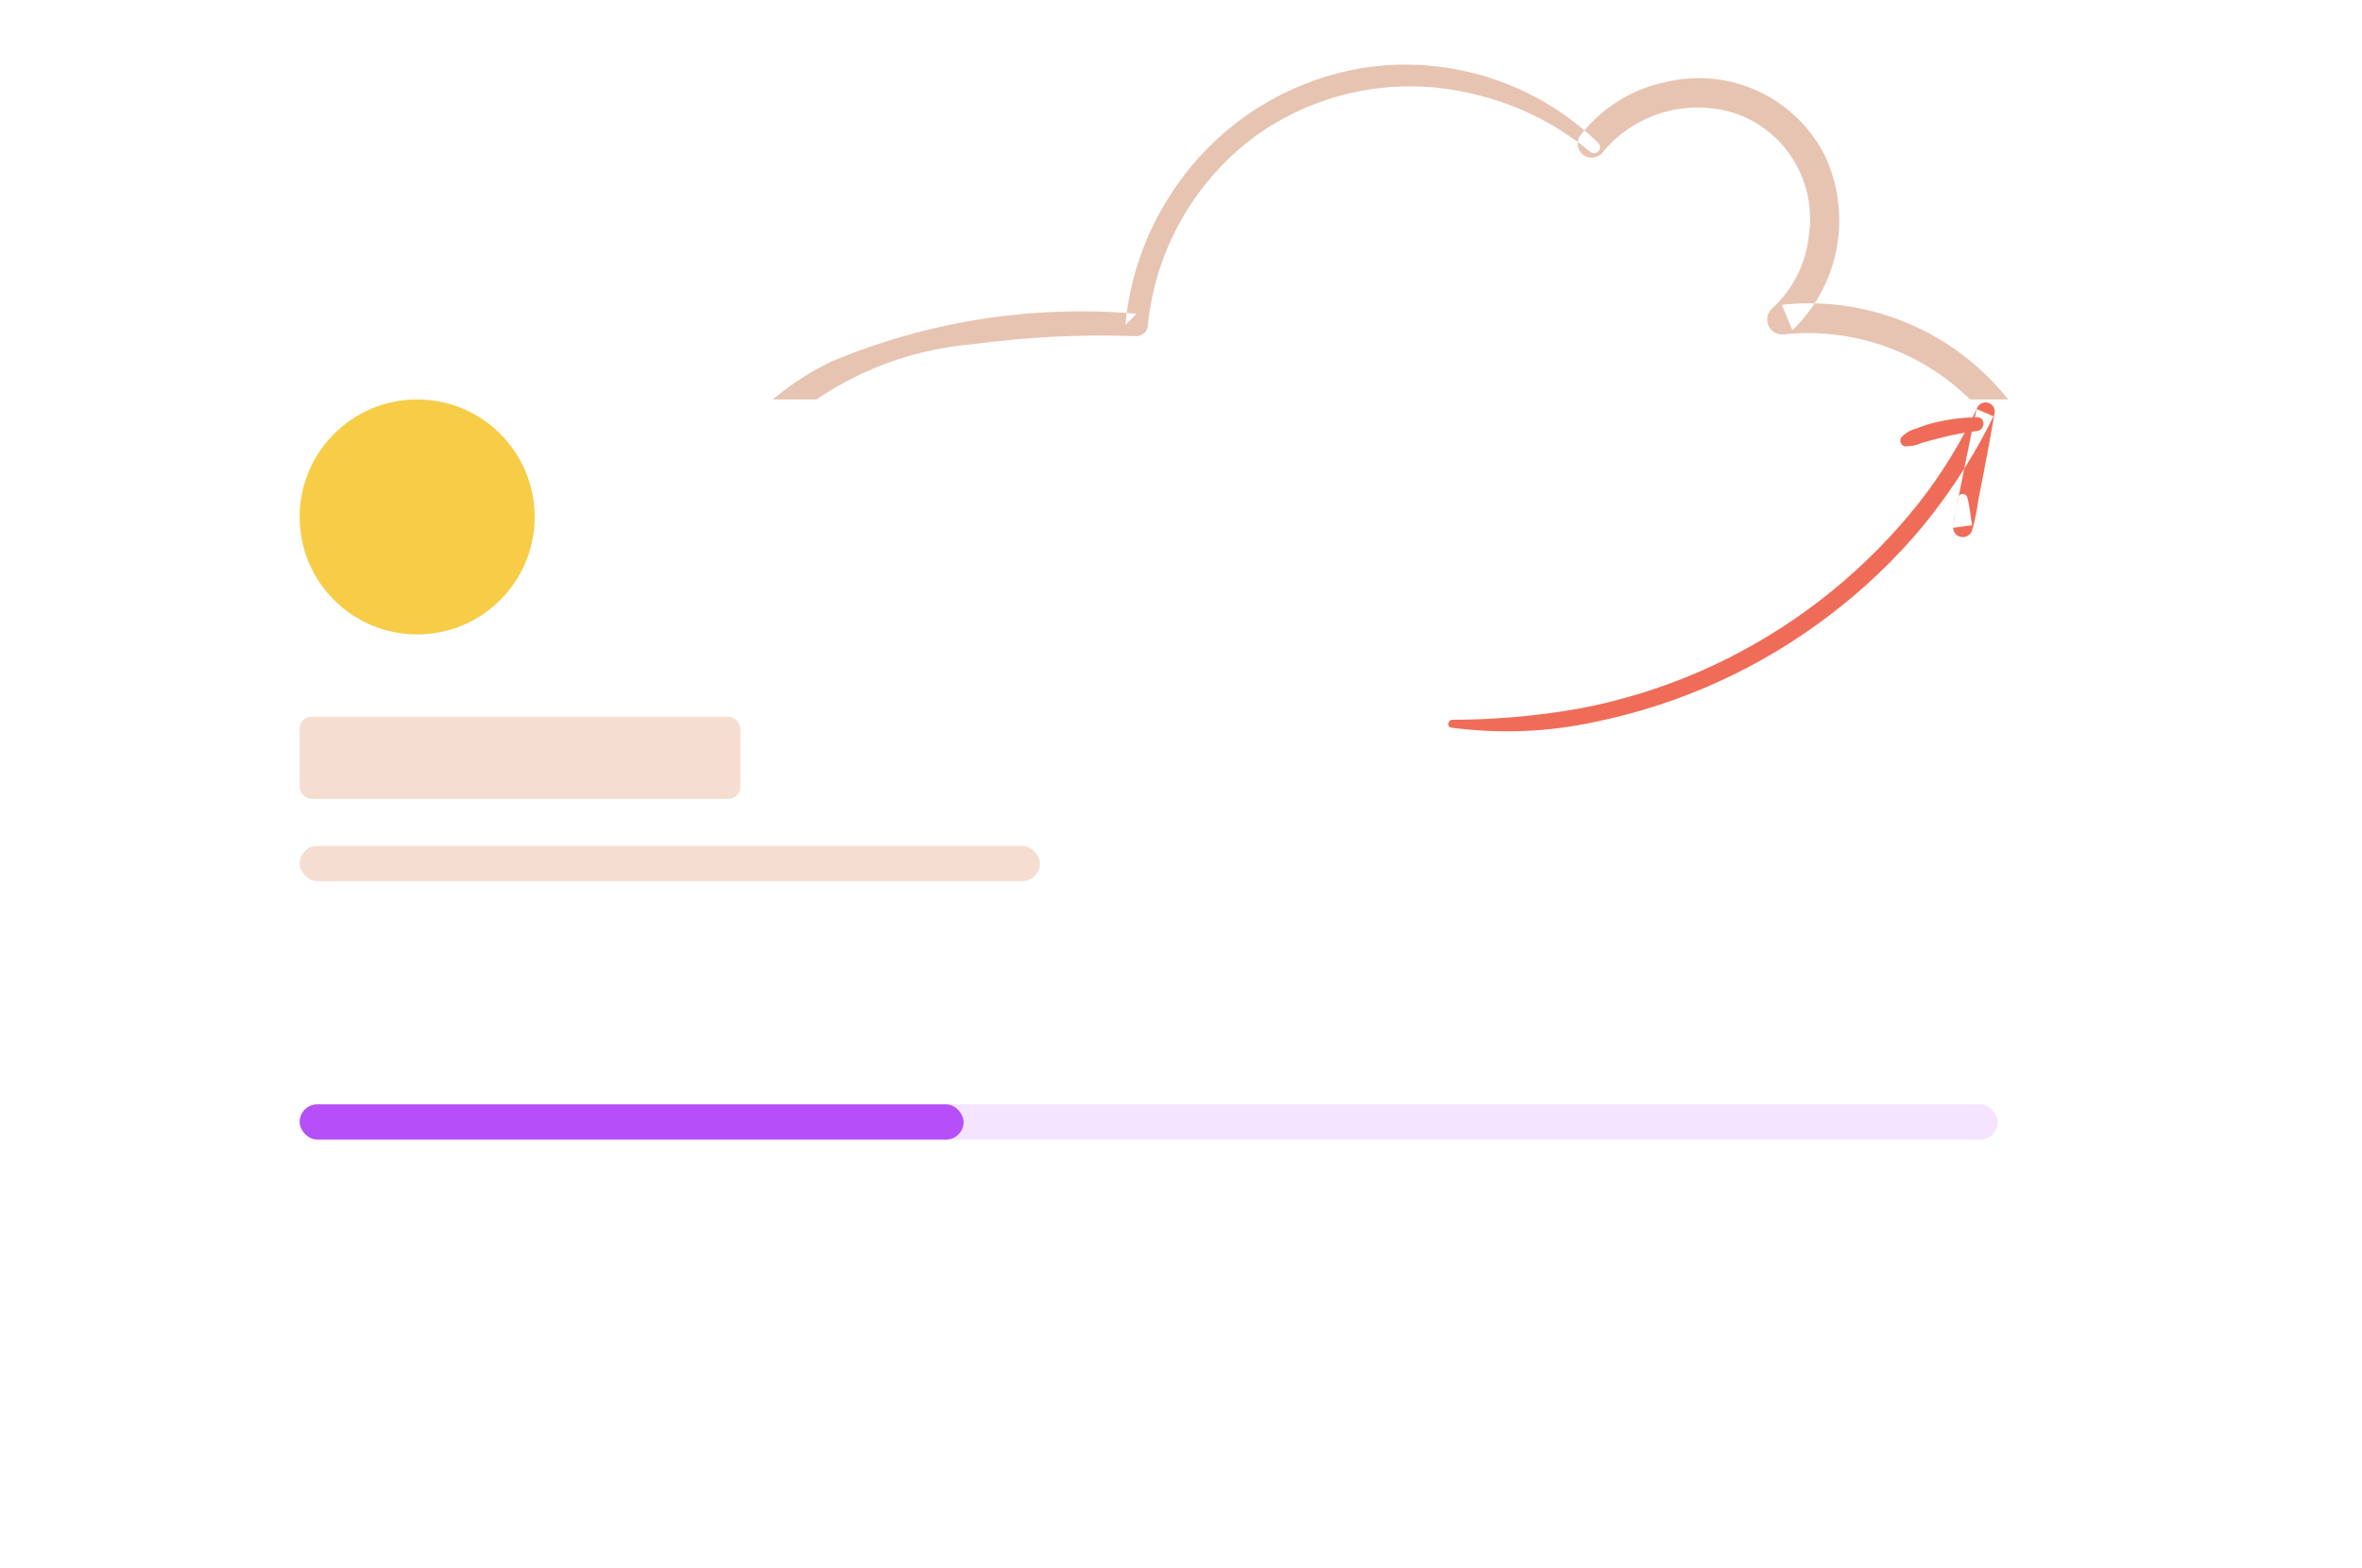 <svg width="402" height="267" viewBox="0 0 402 267" fill="none" xmlns="http://www.w3.org/2000/svg">
<g clip-path="url(#clip0_43_370)">
<path fill-rule="evenodd" clip-rule="evenodd" d="M272.057 24.368C261.724 14.304 247.353 9.525 233.053 11.4C219.128 13.36 206.759 21.316 199.197 33.174C194.881 39.823 192.251 47.426 191.536 55.322L193.448 53.406C175.753 51.876 157.95 54.66 141.566 61.52C127.807 68.098 118.087 80.936 115.487 95.967C114.131 103.944 115.823 112.139 120.227 118.927L121.5 115.801C99.897 121.285 81.955 136.289 72.733 156.585C68.602 166.88 67.878 178.229 70.668 188.966C73.39 198.83 79.703 207.319 88.366 212.763C97.599 218.849 109.068 220.488 119.636 217.233L116.706 215.57C123.03 234.283 139.202 247.949 158.704 251.059C180.703 255.425 203.529 252.377 223.612 242.392C235.622 236.742 246.53 228.997 255.824 219.522L254.083 220.244C266.301 220.999 278.553 219.488 290.221 215.787C301.013 212.566 311.253 207.725 320.591 201.428C329.236 195.732 336.479 188.152 341.777 179.256C346.588 170.878 348.703 161.22 347.833 151.597C347.132 140.941 341.893 131.097 333.445 124.565V128.944C345.324 119.88 351.878 105.47 350.905 90.558C349.765 79.089 344.09 68.552 335.143 61.29C326.195 54.028 314.718 50.643 303.263 51.888L305.053 56.213C313.119 48.48 315.322 36.446 310.519 26.356C305.475 16.543 294.403 11.421 283.661 13.93C277.742 15.101 272.463 18.417 268.837 23.242C268.178 24.389 268.562 25.854 269.699 26.53C270.849 27.167 272.295 26.788 272.985 25.669C278.631 19.049 287.776 16.602 295.972 19.519C304.246 22.749 309.181 31.28 307.855 40.065C307.371 44.903 305.094 49.386 301.472 52.629C300.771 53.362 300.57 54.439 300.957 55.376C301.345 56.312 302.249 56.931 303.262 56.954C316.545 55.445 329.685 60.782 338.156 71.127C346.231 81.419 348.294 95.204 343.584 107.411C341.171 114.275 336.747 120.253 330.887 124.565C330.218 124.969 329.77 125.656 329.67 126.432C329.57 127.207 329.83 127.986 330.375 128.546C344.396 141.011 347.216 161.85 337.01 177.594C331.645 186.242 324.335 193.518 315.664 198.844C306.131 204.916 295.713 209.47 284.783 212.342C278.876 213.957 272.826 214.991 266.718 215.432C263.756 215.624 260.782 215.606 257.817 215.51C256.365 215.279 254.889 215.243 253.427 215.402C252.145 216.08 251.034 217.04 250.175 218.208C242.481 225.662 233.712 231.917 224.161 236.766C205.985 246.454 185.238 250.224 164.817 247.548C147.261 245.923 131.674 235.642 123.267 220.142C122.446 218.254 121.787 216.299 121.298 214.299C120.938 213.039 119.634 212.299 118.368 212.637C100.613 217.615 82.034 208 75.841 190.628C72.563 180.971 72.573 170.5 75.871 160.849C79.139 151.22 84.958 142.658 92.707 136.075C101.441 128.651 111.635 123.144 122.631 119.909C123.264 119.726 123.779 119.263 124.027 118.652C124.275 118.041 124.23 117.35 123.904 116.777C117.134 105.081 118.128 90.448 126.418 79.776C135.879 67.616 149.981 59.952 165.328 58.628C174.645 57.353 184.054 56.885 193.45 57.231C194.496 57.209 195.339 56.368 195.363 55.322C196.669 42.441 203.373 30.718 213.811 23.061C224.444 15.489 237.837 12.896 250.527 15.954C257.903 17.616 264.784 20.994 270.611 25.814C271.016 26.174 271.631 26.156 272.015 25.772C272.398 25.389 272.416 24.773 272.056 24.368H272.057Z" fill="#E7C4B2"/>
<g filter="url(#filter0_d_43_370)">
<rect x="59" y="60" width="274" height="176" rx="6" fill="white"/>
</g>
<g filter="url(#filter1_d_43_370)">
<rect x="43" y="52" width="306" height="176" rx="6" fill="white"/>
</g>
<g filter="url(#filter2_d_43_370)">
<rect x="27" y="44" width="338" height="176" rx="6" fill="white"/>
</g>
<circle cx="71" cy="88" r="20" fill="#F7CC47"/>
<rect x="51" y="122" width="75" height="14" rx="2" fill="#F5DED1"/>
<rect x="51" y="144" width="126" height="6" rx="3" fill="#F5DED1"/>
<path fill-rule="evenodd" clip-rule="evenodd" d="M268.5 120.67C261.456 121.897 254.32 122.52 247.169 122.531V122.53C246.428 122.542 246.211 123.747 246.989 123.864C255.225 124.974 263.593 124.629 271.709 122.845C286.131 119.859 299.693 113.667 311.388 104.729C317.279 100.262 322.639 95.135 327.362 89.45C329.869 86.373 332.184 83.15 334.295 79.797L334.311 79.719C334.728 77.641 335.151 75.566 335.588 73.493C335.873 73.454 336.158 73.417 336.444 73.383C337.916 73.212 338.002 70.988 336.444 71.021C336.334 71.023 336.224 71.025 336.114 71.028C336.213 70.567 336.313 70.107 336.415 69.647L339.292 70.857C337.783 73.925 336.115 76.909 334.295 79.797L333.361 84.484C333.504 84.242 333.766 84.087 334.057 84.087C334.413 84.087 334.727 84.319 334.831 84.659C335.125 85.843 335.29 87.018 335.458 88.207C335.514 88.608 335.571 89.01 335.633 89.414L332.41 89.851C332.436 90.552 332.912 91.183 333.621 91.378C334.476 91.613 335.364 91.133 335.633 90.289C336.112 88.64 336.463 86.956 336.685 85.253L337.622 80.407C338.265 77.105 338.874 73.796 339.451 70.48C339.642 69.723 339.256 68.939 338.539 68.627C337.815 68.317 336.973 68.592 336.574 69.27C336.301 69.864 336.02 70.454 335.733 71.04C333.657 71.118 331.593 71.393 329.568 71.862C328.401 72.146 327.254 72.51 326.136 72.95C325.146 73.202 324.251 73.734 323.557 74.484C323.399 74.757 323.376 75.087 323.495 75.378C323.614 75.67 323.861 75.89 324.164 75.974C325.148 76.014 326.128 75.824 327.026 75.418C327.965 75.131 328.917 74.886 329.871 74.641C329.951 74.621 330.03 74.601 330.109 74.58C331.519 74.213 332.945 73.912 334.382 73.675C331.346 79.344 327.652 84.642 323.371 89.459C313.891 100.234 302.132 108.773 288.943 114.46C282.383 117.286 275.525 119.369 268.5 120.67ZM332.896 86.524C333.016 85.935 333.152 85.349 333.304 84.767L333.361 84.484C333.329 84.539 333.303 84.597 333.284 84.659C333.126 85.282 333.003 85.903 332.896 86.524ZM332.896 86.524C332.672 87.624 332.503 88.736 332.392 89.853L332.41 89.851C332.405 89.707 332.419 89.561 332.453 89.414C332.515 89.022 332.572 88.631 332.63 88.242C332.714 87.667 332.798 87.095 332.896 86.524Z" fill="#EF6D58"/>
<rect x="51" y="188" width="289" height="6" rx="3" fill="#F4E4FF"/>
<rect x="51" y="188" width="113" height="6" rx="3" fill="#B550F8"/>
</g>
<defs>
<filter id="filter0_d_43_370" x="11" y="36" width="370" height="272" filterUnits="userSpaceOnUse" color-interpolation-filters="sRGB">
<feFlood flood-opacity="0" result="BackgroundImageFix"/>
<feColorMatrix in="SourceAlpha" type="matrix" values="0 0 0 0 0 0 0 0 0 0 0 0 0 0 0 0 0 0 127 0" result="hardAlpha"/>
<feOffset dy="24"/>
<feGaussianBlur stdDeviation="24"/>
<feColorMatrix type="matrix" values="0 0 0 0 0.333 0 0 0 0 0.118 0 0 0 0 0 0 0 0 0.04 0"/>
<feBlend mode="normal" in2="BackgroundImageFix" result="effect1_dropShadow_43_370"/>
<feBlend mode="normal" in="SourceGraphic" in2="effect1_dropShadow_43_370" result="shape"/>
</filter>
<filter id="filter1_d_43_370" x="-5" y="28" width="402" height="272" filterUnits="userSpaceOnUse" color-interpolation-filters="sRGB">
<feFlood flood-opacity="0" result="BackgroundImageFix"/>
<feColorMatrix in="SourceAlpha" type="matrix" values="0 0 0 0 0 0 0 0 0 0 0 0 0 0 0 0 0 0 127 0" result="hardAlpha"/>
<feOffset dy="24"/>
<feGaussianBlur stdDeviation="24"/>
<feColorMatrix type="matrix" values="0 0 0 0 0.333 0 0 0 0 0.118 0 0 0 0 0 0 0 0 0.04 0"/>
<feBlend mode="normal" in2="BackgroundImageFix" result="effect1_dropShadow_43_370"/>
<feBlend mode="normal" in="SourceGraphic" in2="effect1_dropShadow_43_370" result="shape"/>
</filter>
<filter id="filter2_d_43_370" x="-21" y="20" width="434" height="272" filterUnits="userSpaceOnUse" color-interpolation-filters="sRGB">
<feFlood flood-opacity="0" result="BackgroundImageFix"/>
<feColorMatrix in="SourceAlpha" type="matrix" values="0 0 0 0 0 0 0 0 0 0 0 0 0 0 0 0 0 0 127 0" result="hardAlpha"/>
<feOffset dy="24"/>
<feGaussianBlur stdDeviation="24"/>
<feColorMatrix type="matrix" values="0 0 0 0 0.333 0 0 0 0 0.118 0 0 0 0 0 0 0 0 0.04 0"/>
<feBlend mode="normal" in2="BackgroundImageFix" result="effect1_dropShadow_43_370"/>
<feBlend mode="normal" in="SourceGraphic" in2="effect1_dropShadow_43_370" result="shape"/>
</filter>
<clipPath id="clip0_43_370">
<rect width="402" height="267" fill="white"/>
</clipPath>
</defs>
</svg>
